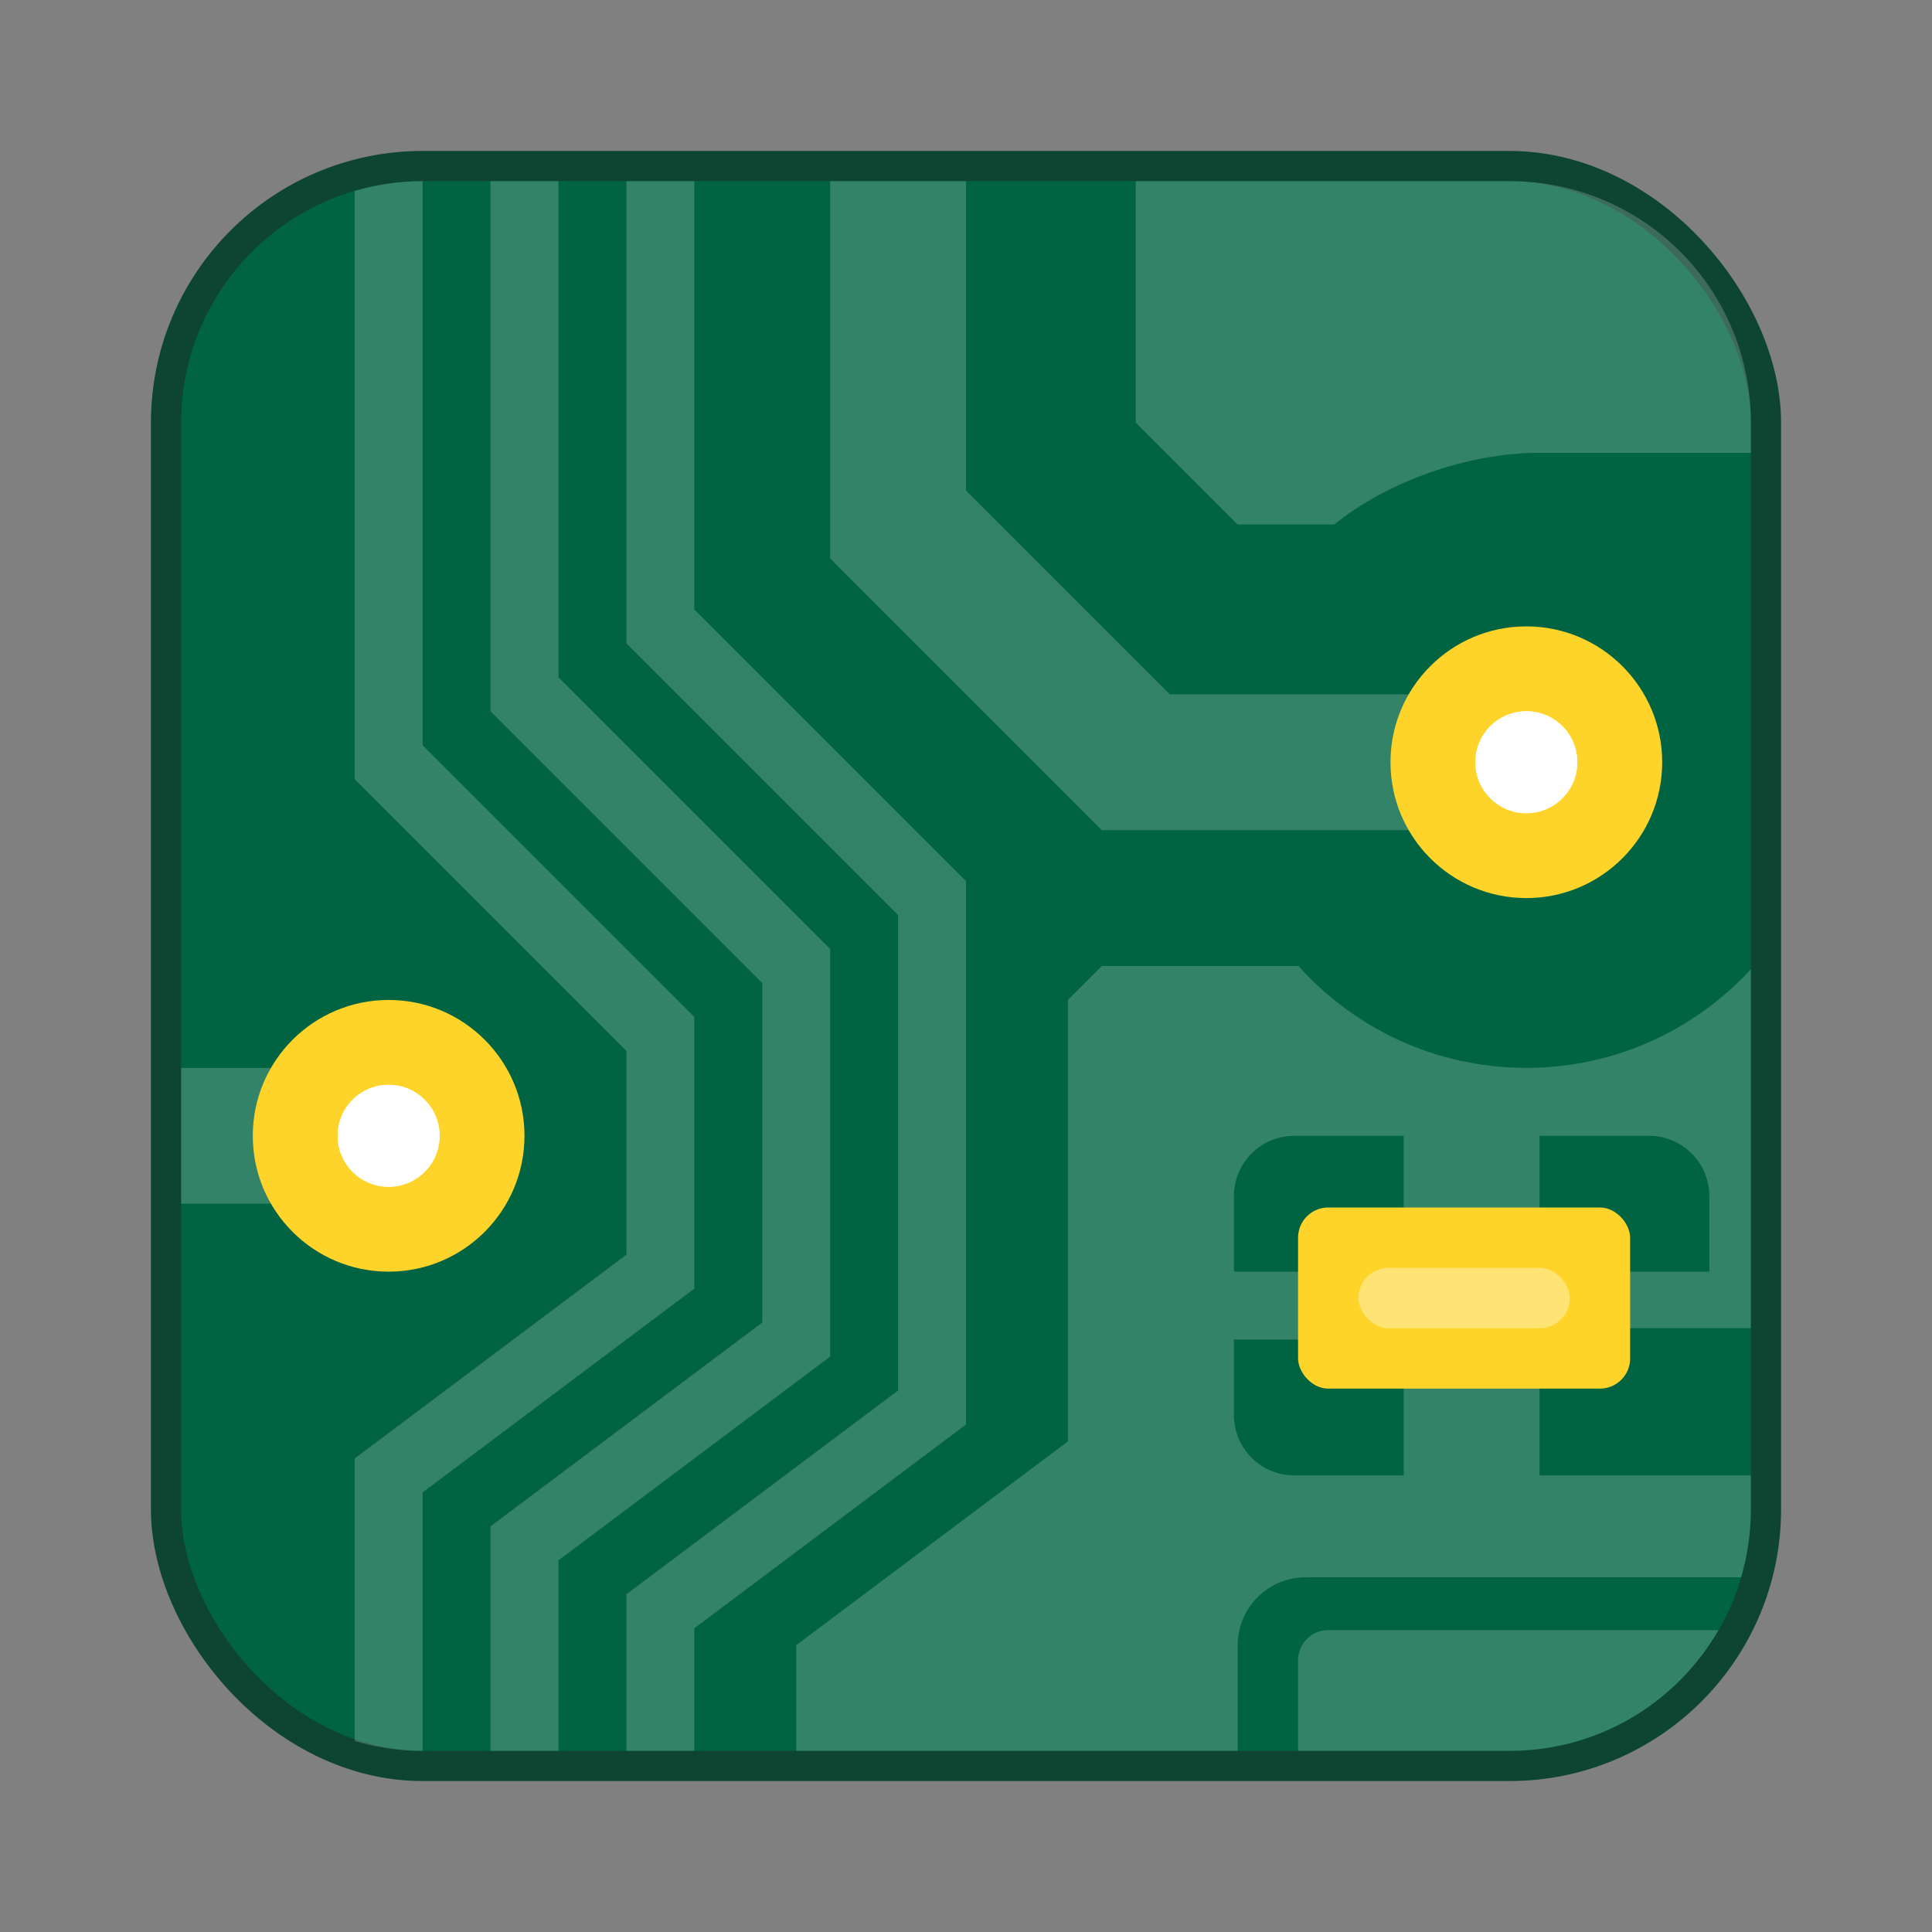 <svg width="64" height="64" version="1.1" viewBox="0 0 64 64" xmlns="http://www.w3.org/2000/svg">
 <rect x="0" y="0" width="64" height="64" fill="#808080" stroke="none"/>
 <rect x="6" y="6" width="52" height="52" rx="8" ry="8" fill="#006442" fill-rule="evenodd" stop-color="#000000" stroke="#0d4532" stroke-linecap="round" stroke-linejoin="round" stroke-width="2" style="paint-order:stroke fill markers"/>
 <rect x="6" y="6" width="52" height="52" rx="8" ry="8" fill="#006442" fill-rule="evenodd" stop-color="#000000" stroke-linecap="round" stroke-linejoin="round" stroke-width="1.891" style="paint-order:stroke fill markers"/>
 <path d="m14 6c-0.782 0-1.536 0.117-2.25 0.324v19.488l9 9v6.75l-9 6.75v9.363c0.714 0.207 1.468 0.324 2.25 0.324v-8.562l9-6.75v-9l-9-9zm2.25 0v17.562l9 9v11.25l-9 6.75v7.438h2.25v-6.312l9-6.75v-13.5l-9-9v-16.438zm4.5 0v15.312l9 9v15.75l-9 6.75v5.188h2.25v-4.062l9-6.75v-18l-9-9v-14.188zm6.75 0v12.5l9 9h13.5v-4.5h-11.25l-6.75-6.75v-10.25zm10.125 0v8l3.375 3.375h3.197c1.739-1.407 4.391-2.375 6.803-2.375h7v-1c0-4.432-3.568-8-8-8zm-1.125 26-1.125 1.125v14.625l-9 6.75v3.5h14.625v-3.5c0-1.243 1.007-2.25 2.25-2.25h14.426c0.207-0.714 0.324-1.468 0.324-2.25v-1.125h-7v-4.875h7v-11.891c-1.85 2.005-4.494 3.266-7.438 3.266-2.999 0-5.693-1.304-7.547-3.375zm-30.5 3.375v4.5h6.875v-4.5zm36.875 2.25h3.625v4.5h-5.625v-2.5c0-1.105 0.895-2 2-2zm8.125 0h3.625c1.105 0 2 0.895 2 2v2.5h-5.625zm-10.125 6.75h5.625v4.5h-3.625c-1.105 0-2-0.895-2-2z" fill="#ffffff" opacity=".2"/>
 <path d="m50.562 29.75c2.485 0 4.5-2.015 4.5-4.5s-2.015-4.5-4.5-4.5-4.5 2.015-4.5 4.5 2.015 4.5 4.5 4.5zm-37.688 12.375c2.485 0 4.5-2.015 4.5-4.5s-2.015-4.5-4.5-4.5-4.5 2.015-4.5 4.5 2.015 4.5 4.5 4.5z" clip-rule="evenodd" fill="#ffd42a" fill-rule="evenodd"/>
 <path d="m50.562 26.938c0.932 0 1.688-0.755 1.688-1.688s-0.755-1.688-1.688-1.688-1.688 0.755-1.688 1.688 0.755 1.688 1.688 1.688zm-37.688 12.375c0.932 0 1.688-0.755 1.688-1.688s-0.755-1.688-1.688-1.688-1.688 0.755-1.688 1.688 0.755 1.688 1.688 1.688z" clip-rule="evenodd" fill="#ffffff" fill-rule="evenodd"/>
 <path d="m50.562 26.938c0.932 0 1.688-0.755 1.688-1.688s-0.755-1.688-1.688-1.688-1.688 0.755-1.688 1.688 0.755 1.688 1.688 1.688zm-37.688 12.375c0.932 0 1.688-0.755 1.688-1.688s-0.755-1.688-1.688-1.688-1.688 0.755-1.688 1.688 0.755 1.688 1.688 1.688z" clip-rule="evenodd" fill="#ffffff" fill-rule="evenodd"/>
 <path d="m44 54c-0.554 0-1 0.446-1 1v3h7c2.971 0 5.548-1.607 6.928-4z" fill="#ffffff" fill-rule="evenodd" opacity=".2" stop-color="#000000" stroke-linecap="round" stroke-linejoin="round" stroke-width="2" style="paint-order:stroke fill markers"/>
 <rect x="43" y="40" width="11" height="6" rx="1" ry="1" fill="#ffd42a" fill-rule="evenodd" stop-color="#000000" stroke-linecap="round" stroke-linejoin="round" stroke-width="2" style="paint-order:stroke fill markers"/>
 <rect x="45" y="42" width="7" height="2" rx="1" ry="1" fill="#ffffff" fill-rule="evenodd" opacity=".35" stop-color="#000000" stroke-linecap="round" stroke-linejoin="round" stroke-width=".921" style="paint-order:stroke fill markers"/>
</svg>
